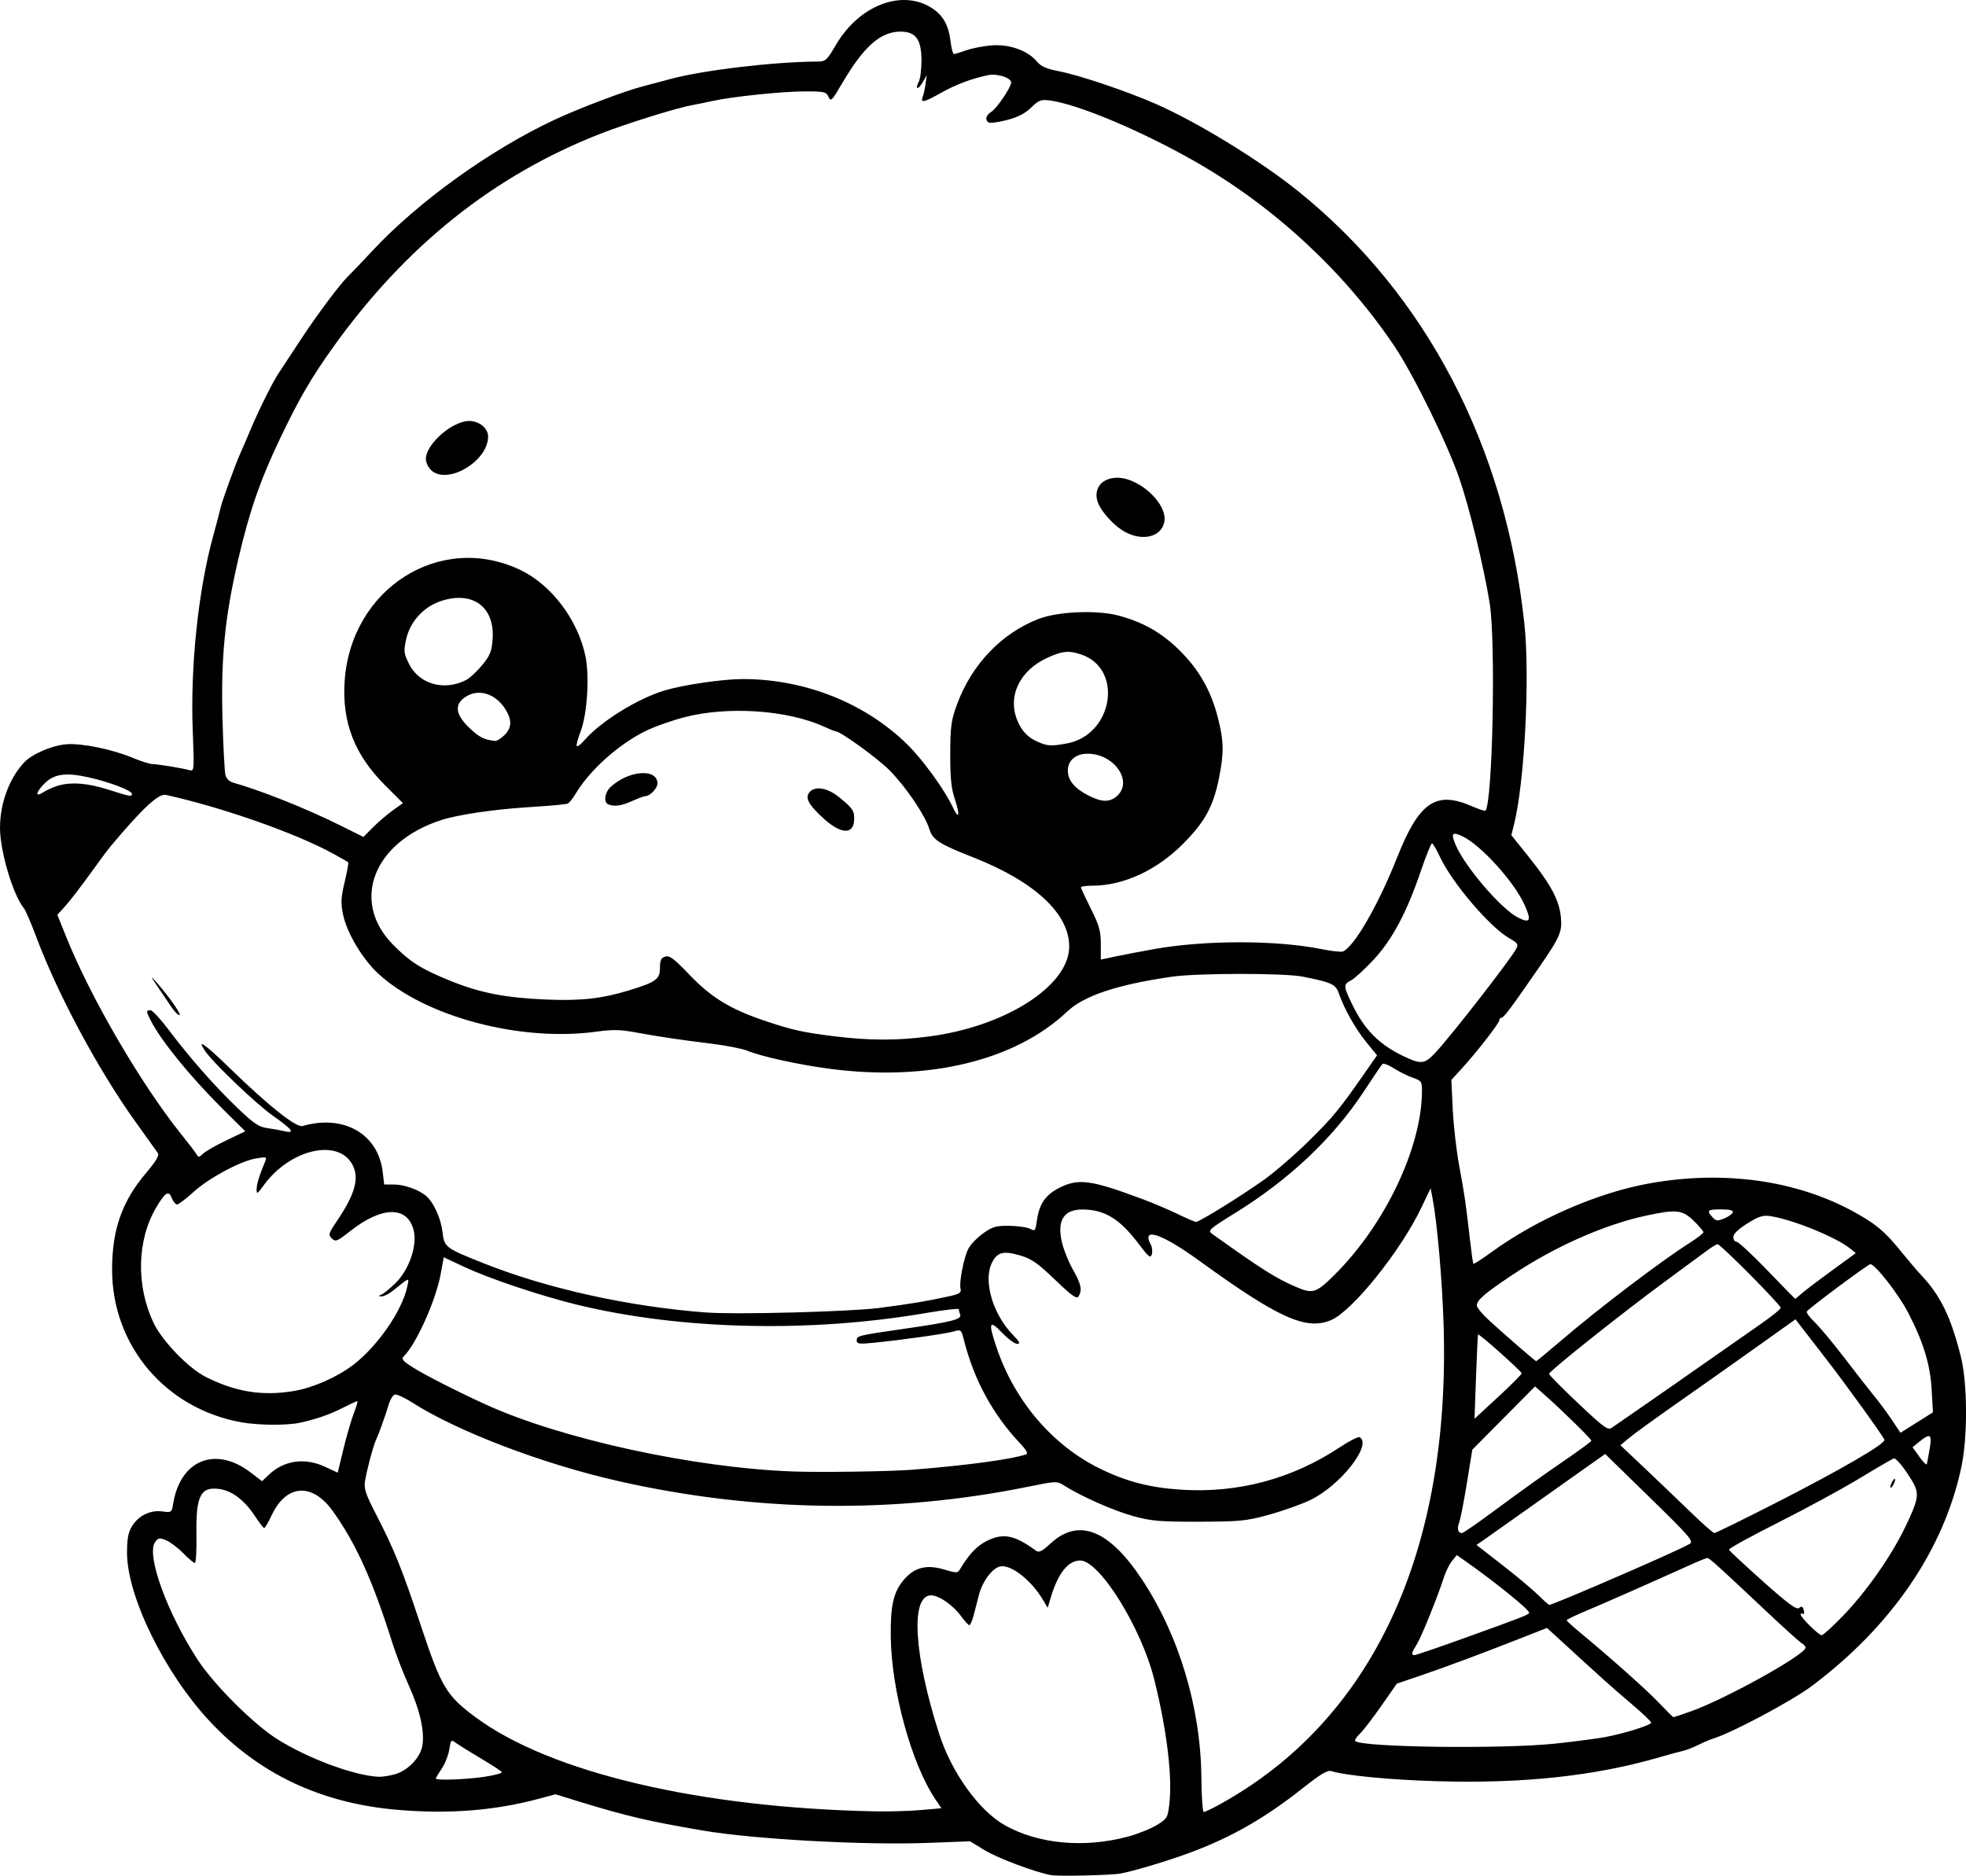 <?xml version="1.0" encoding="UTF-8" standalone="no"?>
<!-- Created with Inkscape (http://www.inkscape.org/) -->

<svg
   width="208.865mm"
   height="199.311mm"
   viewBox="0 0 208.865 199.311"
   version="1.1"
   id="svg1"
   xml:space="preserve"
   xmlns="http://www.w3.org/2000/svg"
   xmlns:svg="http://www.w3.org/2000/svg"><defs
     id="defs1" /><g
     id="layer1"
     transform="translate(-211.868,358.408)"><path
       style="fill:#000000"
       d="m 323.522,-159.159 c -1.713,-0.32 -5.649,-1.8 -7.045,-2.65 l -1.553,-0.945 -4.498,0.17 c -6.783,0.256 -18.474,-0.389 -23.914,-1.318 -5.792,-0.99 -8.133,-1.538 -13.059,-3.056 l -2.577,-0.794 -1.656,0.45 c -4.78,1.297 -9.774,1.685 -15.308,1.187 -8.02,-0.721 -14.555,-3.825 -19.756,-9.385 -4.792,-5.123 -8.795,-13.28 -8.793,-17.918 7.4e-4,-1.468 0.129,-2.161 0.517,-2.798 0.697,-1.143 1.948,-1.76 3.222,-1.589 0.988,0.132 1.011,0.115 1.165,-0.831 0.755,-4.645 4.496,-6.155 8.215,-3.316 l 1.227,0.936 0.698,-0.668 c 1.625,-1.556 3.833,-1.873 6.003,-0.863 l 1.337,0.622 0.615,-2.543 c 0.338,-1.399 0.836,-3.109 1.107,-3.8 0.271,-0.691 0.431,-1.257 0.356,-1.257 -0.075,0 -0.82,0.345 -1.656,0.768 -1.341,0.677 -2.657,1.131 -4.417,1.523 -1.352,0.301 -4.419,0.282 -6.219,-0.038 -8.074,-1.438 -13.758,-8.145 -13.758,-16.236 0,-4.237 1.059,-7.252 3.6,-10.248 1.055,-1.244 1.435,-1.88 1.268,-2.122 -0.131,-0.19 -1.204,-1.691 -2.385,-3.334 -3.93,-5.472 -8.272,-13.568 -10.543,-19.657 -0.543,-1.455 -1.135,-2.824 -1.315,-3.043 -1.149,-1.389 -2.532,-6.052 -2.532,-8.534 0,-2.614 1.003,-5.308 2.596,-6.976 0.842,-0.881 2.932,-1.774 4.447,-1.9 1.634,-0.136 4.88,0.529 7.084,1.451 0.858,0.359 1.81,0.656 2.117,0.661 0.607,0.01 3.184,0.436 3.936,0.651 0.439,0.125 0.457,-0.135 0.297,-4.185 -0.27,-6.803 0.583,-14.941 2.173,-20.723 0.36,-1.31 0.711,-2.646 0.78,-2.969 0.151,-0.705 1.578,-4.647 2.087,-5.763 0.199,-0.437 0.685,-1.568 1.079,-2.514 0.863,-2.07 2.389,-5.131 3.024,-6.067 0.254,-0.374 1.278,-1.93 2.275,-3.458 1.778,-2.722 4.302,-6.092 5.152,-6.879 0.236,-0.218 1.371,-1.409 2.522,-2.646 4.834,-5.195 12.503,-10.716 19.312,-13.905 2.603,-1.219 7.534,-3.088 9.365,-3.55 0.519,-0.131 1.836,-0.482 2.928,-0.781 3.431,-0.94 10.997,-1.843 15.642,-1.867 0.899,-0.005 1.02,-0.111 1.984,-1.763 2.467,-4.223 7.045,-5.977 10.214,-3.913 1.19,0.775 1.77,1.822 1.977,3.568 0.085,0.72 0.242,1.309 0.349,1.309 0.107,0 0.709,-0.182 1.338,-0.404 0.629,-0.222 1.852,-0.456 2.719,-0.52 1.853,-0.136 3.802,0.563 4.747,1.703 0.443,0.535 1.004,0.787 2.306,1.037 2.204,0.423 7.259,2.128 10.378,3.5 4.461,1.963 11.106,6.047 15.155,9.314 13.542,10.927 21.966,27.068 23.965,45.919 0.602,5.675 0.022,16.858 -1.107,21.34 l -0.28,1.112 1.825,2.274 c 2.339,2.915 3.248,4.602 3.43,6.358 0.169,1.638 -0.041,2.128 -2.342,5.467 -2.909,4.219 -3.709,5.292 -3.95,5.292 -0.133,0 -0.241,0.125 -0.241,0.279 0,0.309 -2.46,3.466 -4.062,5.211 l -1.032,1.124 0.147,3.109 c 0.081,1.71 0.39,4.419 0.686,6.019 0.589,3.182 0.673,3.759 1.122,7.673 0.167,1.455 0.34,2.689 0.385,2.743 0.045,0.053 0.9,-0.498 1.9,-1.226 4.893,-3.559 11.376,-6.37 16.948,-7.349 7.78,-1.367 15.409,-0.303 21.476,2.995 2.375,1.291 3.378,2.123 5.046,4.187 0.79,0.978 1.778,2.139 2.195,2.58 2.049,2.167 3.157,4.437 4.215,8.635 0.721,2.859 0.75,8.524 0.061,11.777 -1.863,8.796 -7.445,16.955 -15.943,23.302 -2.081,1.554 -8.42,4.931 -10.391,5.535 -0.364,0.112 -1.093,0.421 -1.622,0.687 -0.528,0.266 -1.242,0.546 -1.587,0.621 -0.345,0.075 -1.461,0.379 -2.479,0.675 -6.903,2.005 -14.539,2.83 -23.68,2.557 -5.024,-0.15 -9.657,-0.593 -11.245,-1.076 -0.393,-0.119 -1.154,0.335 -2.952,1.761 -4.387,3.479 -8.196,5.592 -13.187,7.314 -2.32,0.801 -4.881,1.545 -6.218,1.807 -0.952,0.186 -6.625,0.318 -7.408,0.172 z m 8.114,-4.075 c 1.043,-0.277 2.433,-0.828 3.089,-1.225 1.146,-0.693 1.2,-0.781 1.374,-2.283 0.335,-2.882 -0.273,-7.877 -1.608,-13.216 -1.379,-5.518 -5.811,-12.634 -7.868,-12.634 -1.271,0 -2.353,1.356 -3.113,3.903 l -0.336,1.125 -0.513,-0.861 c -1.268,-2.128 -3.451,-3.809 -4.579,-3.526 -0.82,0.206 -1.845,1.598 -2.207,2.996 -0.16,0.618 -0.414,1.601 -0.566,2.183 -0.151,0.582 -0.36,1.055 -0.463,1.051 -0.103,-0.004 -0.485,-0.419 -0.849,-0.923 -0.862,-1.193 -2.367,-2.245 -3.213,-2.245 -2.205,0 -1.843,6.273 0.848,14.684 1.33,4.158 4.246,8.212 7.024,9.764 3.534,1.975 8.387,2.426 12.98,1.205 z m -21.934,-2.841 2.187,-0.191 -0.629,-0.926 c -2.545,-3.75 -4.701,-11.599 -4.76,-17.33 -0.035,-3.364 0.303,-4.783 1.446,-6.085 1.113,-1.268 2.375,-1.576 4.216,-1.029 1.333,0.396 1.445,0.394 1.697,-0.031 0.942,-1.588 1.826,-2.514 2.891,-3.03 1.728,-0.837 2.919,-0.592 5.184,1.065 0.314,0.23 0.634,0.071 1.534,-0.761 2.977,-2.752 6.194,-1.497 9.703,3.786 3.948,5.944 6.269,13.681 6.329,21.1 0.016,2.001 0.13,3.638 0.253,3.638 0.123,4e-4 0.855,-0.346 1.627,-0.769 16.27,-8.929 24.63,-26.837 23.851,-51.088 -0.153,-4.771 -0.686,-10.833 -1.174,-13.361 l -0.204,-1.058 -0.981,2.056 c -2.2,4.611 -7.342,11.013 -9.604,11.958 -2.653,1.108 -5.565,-0.206 -14.003,-6.32 -3.987,-2.889 -6.161,-3.613 -5.145,-1.714 0.154,0.287 0.205,0.756 0.114,1.043 -0.14,0.443 -0.345,0.282 -1.358,-1.066 -2.047,-2.723 -3.683,-3.719 -6.077,-3.7 -1.937,0.016 -2.648,1.19 -2.114,3.49 0.184,0.791 0.712,2.098 1.173,2.905 0.867,1.516 1.005,2.184 0.588,2.844 -0.192,0.304 -0.712,-0.066 -2.49,-1.773 -1.868,-1.793 -2.495,-2.229 -3.72,-2.585 -1.77,-0.514 -2.402,-0.358 -2.967,0.735 -0.981,1.898 0.043,5.477 2.205,7.703 0.729,0.75 0.829,0.96 0.461,0.96 -0.26,0 -0.988,-0.538 -1.618,-1.195 -1.352,-1.412 -1.475,-1.094 -0.593,1.534 1.922,5.725 5.959,10.456 11.04,12.936 2.804,1.369 5.319,2.015 8.649,2.222 6.037,0.376 11.758,-1.164 16.813,-4.525 1.008,-0.67 1.953,-1.144 2.101,-1.052 1.339,0.827 -2.098,5.169 -5.296,6.692 -0.95,0.452 -2.915,1.149 -4.366,1.547 -2.41,0.662 -3.049,0.726 -7.4,0.737 -4.142,0.011 -5.05,-0.066 -6.966,-0.585 -2.077,-0.563 -5.533,-2.086 -7.34,-3.235 -0.81,-0.515 -0.82,-0.514 -3.969,0.123 -14.203,2.877 -28.883,2.669 -43.41,-0.614 -8.038,-1.816 -17.101,-5.271 -21.927,-8.358 -0.833,-0.533 -1.671,-0.908 -1.863,-0.834 -0.192,0.074 -0.469,0.528 -0.614,1.009 -0.378,1.249 -1.063,3.166 -1.353,3.785 -0.305,0.653 -0.963,3.11 -1.177,4.394 -0.134,0.806 0.062,1.383 1.259,3.704 1.857,3.601 2.703,5.709 4.656,11.598 2.186,6.592 2.723,7.493 5.842,9.8 7.946,5.876 23.849,9.618 42.466,9.991 1.455,0.029 3.63,-0.033 4.833,-0.138 z m -46.388,-3.53 c 1.095,-0.163 1.933,-0.391 1.861,-0.507 -0.072,-0.116 -1.052,-0.757 -2.179,-1.424 -1.127,-0.667 -2.313,-1.404 -2.636,-1.637 -0.577,-0.416 -0.591,-0.403 -0.764,0.678 -0.097,0.606 -0.458,1.517 -0.801,2.023 -0.344,0.506 -0.625,0.975 -0.625,1.041 0,0.228 3.156,0.12 5.145,-0.176 z m -9.523,-0.262 c 1.392,-0.387 2.699,-1.725 2.94,-3.013 0.278,-1.481 -0.239,-3.8 -1.432,-6.429 -0.575,-1.267 -1.365,-3.315 -1.755,-4.552 -2.09,-6.623 -3.859,-10.54 -6.311,-13.968 -2.199,-3.074 -4.954,-2.884 -6.516,0.45 -0.347,0.741 -0.7,1.345 -0.784,1.342 -0.084,-0.003 -0.534,-0.587 -0.999,-1.299 -1.085,-1.66 -2.426,-2.675 -3.772,-2.856 -1.996,-0.268 -2.496,0.741 -2.425,4.887 0.028,1.637 -0.048,2.977 -0.17,2.977 -0.121,0 -0.678,-0.469 -1.238,-1.042 -0.559,-0.573 -1.374,-1.189 -1.809,-1.37 -0.698,-0.289 -0.837,-0.267 -1.17,0.182 -0.983,1.326 1.269,7.547 4.543,12.548 1.704,2.603 5.849,6.749 8.341,8.342 3.234,2.068 8.203,3.927 10.848,4.058 0.364,0.018 1.132,-0.098 1.707,-0.258 z m 123.346,-3.272 c 2.016,-0.215 4.368,-0.522 5.226,-0.682 2.088,-0.391 4.922,-1.279 4.922,-1.543 0,-0.117 -0.923,-0.998 -2.051,-1.958 -2.308,-1.965 -2.769,-2.378 -7.657,-6.859 l -1.359,-1.246 -2.603,1.023 c -4.456,1.751 -8.057,3.095 -10.755,4.014 l -2.597,0.884 -1.637,2.35 c -0.9,1.292 -1.929,2.63 -2.286,2.973 -0.357,0.343 -0.581,0.691 -0.498,0.774 0.674,0.674 15.713,0.865 21.293,0.271 z m 14.428,-3.445 c 3.749,-1.352 12.125,-6.016 12.125,-6.752 0,-0.129 -0.181,-0.336 -0.402,-0.46 -0.221,-0.124 -1.918,-1.653 -3.77,-3.399 -5.024,-4.734 -6.051,-5.663 -6.255,-5.663 -0.102,0 -0.685,0.225 -1.295,0.499 -5.303,2.385 -9.669,4.312 -11.493,5.073 -1.199,0.501 -2.175,0.97 -2.169,1.043 0.006,0.073 0.587,0.609 1.29,1.191 3.382,2.8 7.171,6.172 8.484,7.55 0.8,0.84 1.5,1.538 1.555,1.553 0.055,0.014 0.924,-0.271 1.93,-0.634 z m -24.053,-7.788 c 6.183,-2.227 6.809,-2.473 6.809,-2.673 0,-0.335 -3.685,-3.315 -6.819,-5.514 l -0.866,-0.608 -0.502,0.617 c -0.276,0.34 -0.655,1.094 -0.843,1.676 -0.688,2.133 -2.396,6.366 -2.894,7.171 -0.58,0.939 -0.627,1.163 -0.243,1.163 0.148,0 2.559,-0.825 5.358,-1.833 z m 40.171,-2.36 c 2.43,-2.51 5.06,-6.252 6.544,-9.311 1.507,-3.108 1.591,-3.675 0.744,-5.072 -0.779,-1.285 -1.622,-2.325 -1.885,-2.325 -0.098,0 -1.686,0.918 -3.529,2.041 -1.844,1.123 -5.767,3.258 -8.719,4.745 -2.952,1.487 -5.333,2.797 -5.292,2.912 0.041,0.114 1.658,1.62 3.593,3.347 2.737,2.442 3.596,3.074 3.87,2.847 0.27,-0.224 0.385,-0.168 0.492,0.243 0.077,0.294 0.032,0.468 -0.1,0.387 -0.132,-0.082 -0.24,-0.057 -0.24,0.055 0,0.31 1.922,2.21 2.235,2.21 0.152,0 1.181,-0.934 2.287,-2.076 z m 5.011,-13.666 c 0,-0.146 0.115,-0.443 0.256,-0.661 0.141,-0.218 0.256,-0.278 0.256,-0.132 0,0.146 -0.115,0.443 -0.256,0.661 -0.141,0.218 -0.256,0.278 -0.256,0.132 z m -31.209,10.476 c 5.407,-2.32 9.106,-3.979 9.885,-4.433 0.464,-0.27 0.069,-0.731 -4.228,-4.927 l -4.74,-4.628 -1.725,1.216 c -0.949,0.669 -3.658,2.59 -6.021,4.269 -2.363,1.679 -4.663,3.307 -5.111,3.617 l -0.816,0.564 2.73,2.123 c 1.502,1.168 3.206,2.593 3.788,3.167 0.582,0.574 1.127,1.061 1.211,1.083 0.084,0.022 2.346,-0.902 5.027,-2.052 z m -10.406,-8.293 c 2.002,-1.492 5.039,-3.664 6.748,-4.829 1.709,-1.164 3.107,-2.189 3.108,-2.277 9.7e-4,-0.174 -3.159,-3.273 -4.911,-4.818 l -1.076,-0.948 -3.332,3.36 -3.332,3.36 -0.575,3.543 c -0.316,1.949 -0.685,3.834 -0.82,4.189 -0.254,0.667 -0.13,1.131 0.301,1.131 0.136,0 1.886,-1.22 3.888,-2.712 z m 29.271,-0.406 c 7.033,-3.585 11.869,-6.391 11.713,-6.798 -0.177,-0.461 -4.096,-5.893 -6.304,-8.737 -1.13,-1.455 -2.298,-2.965 -2.596,-3.356 l -0.543,-0.71 -4.162,2.966 c -2.289,1.631 -6.067,4.3 -8.395,5.93 -2.328,1.63 -4.64,3.307 -5.137,3.726 l -0.904,0.762 2.624,2.483 c 1.443,1.365 3.636,3.464 4.873,4.663 1.237,1.199 2.354,2.183 2.481,2.185 0.128,0.002 2.985,-1.399 6.35,-3.114 z m -91.565,-3.616 c 5.766,-0.458 10.497,-1.095 12.069,-1.624 0.272,-0.092 0.087,-0.435 -0.67,-1.242 -2.885,-3.073 -4.852,-6.713 -5.92,-10.951 -0.271,-1.076 -0.299,-1.099 -1.092,-0.871 -0.86,0.247 -5.499,0.901 -8.503,1.199 -1.534,0.152 -1.786,0.117 -1.786,-0.245 0,-0.503 0.113,-0.531 5.027,-1.239 5.026,-0.724 6.157,-1.008 5.968,-1.5 -0.081,-0.211 -0.147,-0.472 -0.147,-0.58 0,-0.108 -1.578,0.074 -3.506,0.404 -12.325,2.112 -26.008,1.792 -36.976,-0.866 -3.874,-0.939 -9.343,-2.768 -11.999,-4.012 l -2.239,-1.049 -0.32,1.757 c -0.507,2.785 -2.566,7.399 -3.902,8.744 -0.317,0.319 -0.168,0.499 1.042,1.263 1.231,0.777 4.735,2.558 7.629,3.877 8.06,3.674 22.137,6.742 32.676,7.121 2.998,0.108 10.306,6.2e-4 12.649,-0.186 z m 108.085,-2.195 c 0.275,-1.584 0.076,-1.73 -1.083,-0.792 l -0.734,0.594 0.727,1.015 c 0.4,0.558 0.754,0.915 0.788,0.794 0.034,-0.122 0.17,-0.846 0.302,-1.61 z m 0.216,-6.284 c -0.154,-2.727 -0.878,-5.092 -2.533,-8.274 -1,-1.922 -3.475,-5.088 -3.978,-5.088 -0.246,0 -6.542,4.685 -6.751,5.024 -0.075,0.122 0.285,0.619 0.8,1.105 0.516,0.486 1.975,2.237 3.243,3.893 1.268,1.656 2.709,3.501 3.203,4.101 0.494,0.6 1.303,1.699 1.799,2.442 l 0.901,1.352 1.725,-1.087 1.725,-1.087 z m -30.546,1.639 c 1.647,-1.136 4.602,-3.195 6.566,-4.577 1.965,-1.381 4.554,-3.191 5.755,-4.021 1.201,-0.83 2.183,-1.626 2.183,-1.77 3e-5,-0.315 -6.382,-6.751 -6.694,-6.751 -0.121,0 -0.599,0.28 -1.062,0.622 -0.463,0.342 -2.509,1.85 -4.546,3.35 -4.651,3.426 -12.303,9.519 -12.303,9.798 0,0.115 1.394,1.527 3.098,3.137 2.697,2.549 3.157,2.886 3.554,2.601 0.251,-0.179 1.804,-1.256 3.451,-2.391 z m -13.013,-3.402 c 0,-0.212 -4.533,-4.254 -4.632,-4.13 -0.032,0.04 -0.129,2.071 -0.217,4.514 l -0.16,4.442 2.504,-2.312 c 1.377,-1.272 2.504,-2.403 2.504,-2.514 z m -130.477,1.883 c 2.021,-0.328 4.572,-1.443 6.307,-2.756 2.599,-1.967 5.239,-5.779 5.777,-8.339 0.214,-1.02 0.318,-1.051 -1.549,0.452 -0.411,0.331 -0.947,0.592 -1.191,0.581 -0.362,-0.017 -0.37,-0.047 -0.046,-0.164 0.218,-0.079 0.893,-0.62 1.499,-1.203 1.486,-1.429 2.393,-4.078 1.954,-5.708 -0.687,-2.553 -3.364,-2.502 -6.713,0.129 -1.419,1.115 -1.581,1.18 -1.97,0.791 -0.389,-0.389 -0.346,-0.539 0.523,-1.821 1.94,-2.861 2.421,-4.565 1.688,-5.982 -1.489,-2.88 -6.653,-1.7 -9.45,2.161 -0.682,0.941 -0.759,0.984 -0.748,0.414 0.01,-0.568 0.306,-1.527 0.919,-2.98 0.191,-0.453 0.113,-0.477 -0.956,-0.3 -1.672,0.277 -5.054,2.094 -6.702,3.6 -0.779,0.712 -1.551,1.294 -1.716,1.294 -0.165,0 -0.418,-0.311 -0.563,-0.69 -0.321,-0.843 -0.705,-0.603 -1.671,1.047 -2.025,3.455 -2.13,8.273 -0.266,12.22 0.906,1.918 3.726,4.839 5.558,5.757 3.183,1.594 5.965,2.042 9.317,1.498 z m 134.661,-5.359 c 3.952,-3.386 10.569,-8.418 13.609,-10.348 0.837,-0.531 1.521,-1.057 1.521,-1.169 0,-0.112 -0.466,-0.658 -1.036,-1.214 -1.192,-1.164 -1.829,-1.239 -4.94,-0.578 -4.51,0.958 -9.799,3.297 -14.392,6.367 -2.869,1.917 -3.71,2.642 -3.71,3.2 0,0.215 0.566,0.911 1.257,1.546 1.591,1.463 4.934,4.367 5.044,4.382 0.046,0.006 1.236,-0.977 2.646,-2.185 z m -72.447,-3.472 c 3.339,-0.428 5.158,-0.733 7.497,-1.254 1.018,-0.227 1.255,-0.38 1.159,-0.747 -0.185,-0.708 0.357,-3.454 0.86,-4.357 0.247,-0.443 0.956,-1.163 1.577,-1.599 0.972,-0.684 1.353,-0.791 2.759,-0.771 0.897,0.013 1.883,0.157 2.19,0.321 0.522,0.279 0.569,0.221 0.723,-0.904 0.235,-1.714 0.91,-2.704 2.343,-3.434 2.059,-1.049 3.349,-0.88 8.806,1.153 1.164,0.434 2.882,1.161 3.817,1.617 0.935,0.456 1.81,0.828 1.943,0.828 0.358,0 4.768,-2.732 7.192,-4.456 1.158,-0.823 3.313,-2.687 4.79,-4.143 2.578,-2.54 3.287,-3.404 6.012,-7.329 l 1.231,-1.772 -1.146,-1.407 c -1.159,-1.422 -2.347,-3.537 -2.923,-5.201 -0.325,-0.94 -0.793,-1.153 -3.851,-1.754 -1.973,-0.388 -11.193,-0.379 -13.891,0.013 -5.841,0.85 -9.322,2.014 -11.129,3.721 -5.518,5.212 -14.777,7.438 -25.215,6.061 -3.292,-0.434 -7.294,-1.313 -8.748,-1.921 -0.52,-0.218 -2.255,-0.556 -3.856,-0.753 -3.372,-0.414 -5.604,-0.748 -8.202,-1.227 -1.415,-0.261 -2.328,-0.274 -3.869,-0.057 -8.135,1.148 -18.388,-1.579 -23.336,-6.206 -1.64,-1.534 -3.278,-4.291 -3.676,-6.189 -0.264,-1.258 -0.239,-1.789 0.164,-3.499 0.261,-1.109 0.433,-2.051 0.382,-2.095 -0.051,-0.043 -0.781,-0.458 -1.623,-0.921 -3.915,-2.156 -11.834,-4.935 -17.76,-6.235 -0.777,-0.17 -2.515,1.453 -5.939,5.55 -0.243,0.291 -1.213,1.601 -2.156,2.91 -0.942,1.31 -2.1,2.81 -2.571,3.334 l -0.858,0.953 0.948,2.355 c 2.623,6.518 7.968,15.679 12.263,21.018 0.756,0.94 1.471,1.88 1.589,2.088 0.181,0.321 0.283,0.31 0.664,-0.072 0.248,-0.248 1.362,-0.887 2.476,-1.42 l 2.026,-0.97 -2.417,-2.398 c -3.378,-3.352 -6.526,-7.214 -7.603,-9.33 -0.526,-1.033 -0.531,-1.138 -0.058,-1.138 0.205,0 1.067,0.923 1.914,2.051 2.231,2.969 4.89,5.993 7.301,8.303 1.751,1.678 2.293,2.045 3.204,2.174 0.603,0.085 1.425,0.232 1.825,0.327 1.181,0.278 0.826,-0.202 -1.189,-1.61 -1.802,-1.259 -6.416,-5.668 -7.276,-6.954 -0.91,-1.359 0.008,-0.706 2.736,1.946 4.047,3.935 6.979,6.261 7.647,6.067 4.37,-1.267 8.035,0.833 8.514,4.876 l 0.159,1.34 h 1.03 c 1.141,0 2.709,0.571 3.479,1.267 0.788,0.713 1.518,2.353 1.689,3.798 0.189,1.599 0.287,1.674 4.304,3.278 6.786,2.71 15.435,4.628 23.688,5.254 3.153,0.239 15.245,-0.076 18.389,-0.479 z m -75.085,-31.837 c -0.28,-0.4 -0.948,-1.382 -1.485,-2.183 -0.898,-1.337 -0.91,-1.38 -0.155,-0.529 1.271,1.432 2.669,3.44 2.395,3.44 -0.135,0 -0.475,-0.327 -0.755,-0.728 z m 172.944,30.427 c 0.271,-0.255 1.709,-1.353 3.197,-2.44 l 2.705,-1.977 -0.616,-0.499 c -1.482,-1.2 -6.141,-3.089 -8.465,-3.432 -0.792,-0.117 -1.236,0.025 -2.447,0.783 -0.963,0.602 -1.48,1.104 -1.48,1.435 0,0.28 0.155,0.509 0.344,0.509 0.189,0 1.647,1.353 3.241,3.006 1.594,1.653 2.927,3.022 2.964,3.043 0.036,0.02 0.288,-0.172 0.558,-0.426 z m -49.47,-2.117 c 5.369,-5.339 9.256,-13.511 9.285,-19.526 0.005,-1.002 -0.059,-1.094 -0.987,-1.416 -0.546,-0.189 -1.452,-0.641 -2.014,-1.003 -0.562,-0.362 -1.11,-0.558 -1.217,-0.436 -0.108,0.122 -0.998,1.44 -1.98,2.93 -3.261,4.95 -7.893,9.323 -13.654,12.889 -2.727,1.688 -2.93,1.868 -2.471,2.197 5.307,3.795 6.822,4.753 8.967,5.669 1.763,0.753 2.115,0.64 4.071,-1.304 z m 42.301,-6.627 c 0.074,-0.221 -0.307,-0.319 -1.239,-0.319 -1.455,0 -1.571,0.105 -0.918,0.827 0.372,0.411 0.533,0.429 1.239,0.141 0.446,-0.182 0.859,-0.475 0.918,-0.65 z m -31.517,-17.054 c 1.8,-1.962 7.903,-9.818 8.516,-10.963 0.247,-0.461 0.155,-0.603 -0.696,-1.086 -2.107,-1.195 -6.135,-5.922 -7.441,-8.732 -0.352,-0.758 -0.721,-1.378 -0.819,-1.378 -0.098,0 -0.636,1.339 -1.195,2.977 -1.501,4.396 -3.01,7.23 -4.983,9.361 -0.929,1.004 -2.002,1.992 -2.384,2.196 -0.868,0.464 -0.865,0.587 0.066,2.531 1.312,2.741 2.919,4.353 5.59,5.605 1.799,0.843 2.153,0.788 3.346,-0.511 z m -53.805,-1.647 c 8.098,-1.078 14.791,-5.375 14.826,-9.519 0.03,-3.514 -3.661,-6.941 -10.273,-9.536 -3.521,-1.382 -4.239,-1.846 -4.579,-2.958 -0.453,-1.482 -2.476,-4.477 -4.219,-6.244 -1.272,-1.29 -5.234,-4.161 -5.742,-4.161 -0.082,0 -0.655,-0.23 -1.271,-0.51 -3.859,-1.756 -10.183,-2.181 -14.768,-0.993 -1.394,0.361 -3.299,1.04 -4.233,1.51 -2.909,1.461 -5.918,4.191 -7.413,6.723 -0.306,0.519 -0.694,0.959 -0.861,0.977 -0.168,0.019 -0.543,0.067 -0.834,0.108 -0.291,0.041 -1.779,0.154 -3.307,0.251 -3.712,0.236 -7.48,0.798 -9.26,1.38 -7.159,2.341 -9.589,8.593 -5.122,13.176 1.834,1.881 3.044,2.645 6.216,3.923 3.108,1.252 5.784,1.773 10.028,1.953 3.779,0.16 5.958,-0.081 8.911,-0.984 2.819,-0.862 3.25,-1.176 3.25,-2.367 0,-0.819 0.116,-1.07 0.558,-1.211 0.455,-0.144 0.931,0.213 2.58,1.937 2.288,2.393 4.296,3.627 7.889,4.849 2.961,1.007 4.103,1.264 7.494,1.684 3.74,0.464 6.708,0.467 10.131,0.011 z m -11.287,-23.172 c -1.588,-1.451 -1.975,-2.179 -1.479,-2.776 0.587,-0.708 1.963,-0.462 3.206,0.573 1.394,1.161 1.537,1.368 1.542,2.231 0.01,1.732 -1.356,1.72 -3.269,-0.028 z m -22.855,-1.484 c -0.532,-0.214 -0.381,-1.274 0.265,-1.864 1.932,-1.766 4.961,-1.98 4.961,-0.35 0,0.49 -0.789,1.332 -1.249,1.332 -0.155,0 -0.8,0.236 -1.434,0.523 -1.136,0.515 -1.892,0.622 -2.542,0.36 z m 58.01,15.373 c 5.437,-0.961 12.996,-0.956 17.789,0.013 1.053,0.213 2.065,0.323 2.249,0.245 1.205,-0.509 3.757,-4.937 5.762,-9.998 2.32,-5.857 4.104,-7.094 7.877,-5.461 0.768,0.333 1.443,0.559 1.499,0.502 0.764,-0.768 1.115,-17.957 0.451,-22.063 -0.63,-3.892 -2.119,-10.022 -3.214,-13.229 -1.25,-3.661 -4.876,-11.049 -6.906,-14.069 -5.286,-7.864 -12.71,-14.762 -21.036,-19.543 -5.717,-3.283 -12.609,-6.188 -15.583,-6.567 -0.934,-0.119 -1.167,-0.03 -1.984,0.763 -0.652,0.632 -1.416,1.023 -2.58,1.321 -0.91,0.233 -1.773,0.35 -1.918,0.26 -0.428,-0.265 -0.304,-0.774 0.277,-1.137 0.59,-0.368 2.105,-2.612 2.105,-3.116 0,-0.503 -1.465,-0.974 -2.43,-0.78 -1.699,0.34 -3.467,1.004 -5.033,1.889 -1.786,1.009 -2.2,1.102 -1.935,0.432 0.101,-0.255 0.239,-0.88 0.307,-1.389 l 0.124,-0.926 -0.432,0.751 c -0.482,0.838 -0.862,0.792 -0.412,-0.05 0.157,-0.294 0.286,-1.3 0.286,-2.236 0,-2.262 -0.597,-3.096 -2.216,-3.096 -2.146,0 -3.921,1.576 -6.243,5.545 -1.059,1.81 -1.176,1.925 -1.415,1.389 -0.24,-0.537 -0.443,-0.584 -2.535,-0.582 -2.383,0.002 -7.78,0.565 -9.815,1.023 -0.655,0.147 -1.599,0.34 -2.097,0.427 -1.611,0.282 -6.958,1.946 -9.733,3.028 -11.377,4.437 -20.752,11.926 -28.492,22.762 -2.307,3.23 -3.582,5.429 -5.606,9.668 -2.105,4.409 -3.258,7.744 -4.439,12.843 -1.422,6.137 -1.843,10.414 -1.668,16.923 0.08,2.983 0.226,5.688 0.323,6.011 0.097,0.323 0.432,0.658 0.744,0.745 2.982,0.833 7.86,2.779 11.469,4.578 l 2.436,1.213 1.004,-1.009 c 0.552,-0.555 1.496,-1.364 2.099,-1.799 l 1.095,-0.79 -1.899,-1.894 c -3.243,-3.235 -4.589,-6.707 -4.292,-11.072 0.67,-9.851 10.156,-15.856 18.655,-11.81 3.313,1.577 6.124,5.302 6.93,9.181 0.441,2.123 0.182,6.171 -0.509,7.955 -0.306,0.792 -0.491,1.505 -0.411,1.586 0.081,0.081 0.465,-0.222 0.854,-0.672 1.691,-1.956 5.673,-4.414 8.512,-5.253 2.029,-0.599 6.144,-1.198 8.249,-1.2 6.635,-0.006 13.071,2.564 17.557,7.01 1.624,1.61 3.884,4.733 4.747,6.558 0.685,1.45 0.827,0.982 0.243,-0.797 -0.387,-1.179 -0.499,-2.281 -0.49,-4.835 0.009,-2.899 0.097,-3.543 0.709,-5.219 1.552,-4.246 4.73,-7.583 8.673,-9.105 2.046,-0.79 6.15,-0.97 8.446,-0.37 2.668,0.697 4.728,1.881 6.64,3.815 2.022,2.045 3.243,4.218 3.971,7.067 0.63,2.464 0.652,3.72 0.112,6.402 -0.609,3.026 -1.5,4.653 -3.834,6.998 -2.771,2.786 -6.31,4.423 -9.58,4.431 -0.691,0.002 -1.257,0.077 -1.257,0.168 0,0.091 0.476,1.117 1.058,2.28 0.894,1.787 1.058,2.369 1.058,3.759 v 1.644 l 1.654,-0.348 c 0.91,-0.191 2.725,-0.538 4.035,-0.769 z m -3.062,-44.296 c -1.28,-0.677 -2.794,-2.403 -3.024,-3.448 -0.278,-1.267 0.513,-2.222 1.93,-2.328 2.412,-0.18 5.644,2.754 5.21,4.73 -0.338,1.541 -2.257,2.028 -4.116,1.045 z m -73.799,-6.621 c -0.291,-0.291 -0.529,-0.809 -0.529,-1.151 0,-1.442 2.37,-3.686 4.24,-4.013 1.166,-0.204 2.374,0.622 2.374,1.625 0,2.657 -4.406,5.219 -6.085,3.54 z m 116.207,46.247 c -1.101,-2.458 -4.627,-6.36 -6.6,-7.303 -1.099,-0.525 -1.256,-0.34 -0.746,0.88 0.964,2.306 4.835,6.828 6.63,7.744 1.295,0.661 1.464,0.349 0.717,-1.321 z m -43.266,-11.633 c 1.672,-1.571 -0.378,-4.452 -3.169,-4.452 -1.28,0 -2.129,0.745 -2.098,1.84 0.029,1.037 0.776,1.905 2.279,2.649 1.396,0.691 2.224,0.681 2.988,-0.037 z m -112.596,-1.039 c 1.422,-0.435 3.194,-0.299 5.429,0.415 2.315,0.739 2.474,0.768 2.474,0.441 0,-0.354 -2.391,-1.265 -4.62,-1.761 -2.426,-0.54 -3.648,-0.366 -4.681,0.667 -0.927,0.927 -1.005,1.5 -0.125,0.924 0.346,-0.227 1.031,-0.535 1.521,-0.685 z m 107.2,-4.499 c 4.938,-0.888 6.083,-7.938 1.536,-9.461 -1.306,-0.437 -1.96,-0.377 -3.525,0.326 -2.99,1.343 -4.326,4.112 -3.239,6.713 0.477,1.142 1.147,1.82 2.259,2.288 0.976,0.411 1.34,0.427 2.968,0.134 z m -59.729,-0.887 c 0.783,-0.783 0.822,-1.579 0.132,-2.71 -1.011,-1.658 -2.794,-2.26 -4.179,-1.41 -1.304,0.801 -1.202,1.886 0.314,3.339 1.048,1.005 1.573,1.272 2.741,1.394 0.189,0.02 0.635,-0.256 0.992,-0.613 z m -4.068,-5.858 c 0.389,-0.2 1.156,-0.912 1.705,-1.582 0.843,-1.029 1.015,-1.456 1.109,-2.747 0.245,-3.394 -2.058,-5.144 -5.392,-4.095 -1.916,0.603 -3.39,2.208 -3.805,4.144 -0.26,1.213 -0.228,1.475 0.312,2.563 1.073,2.162 3.74,2.916 6.071,1.716 z"
       id="path170" /></g></svg>

